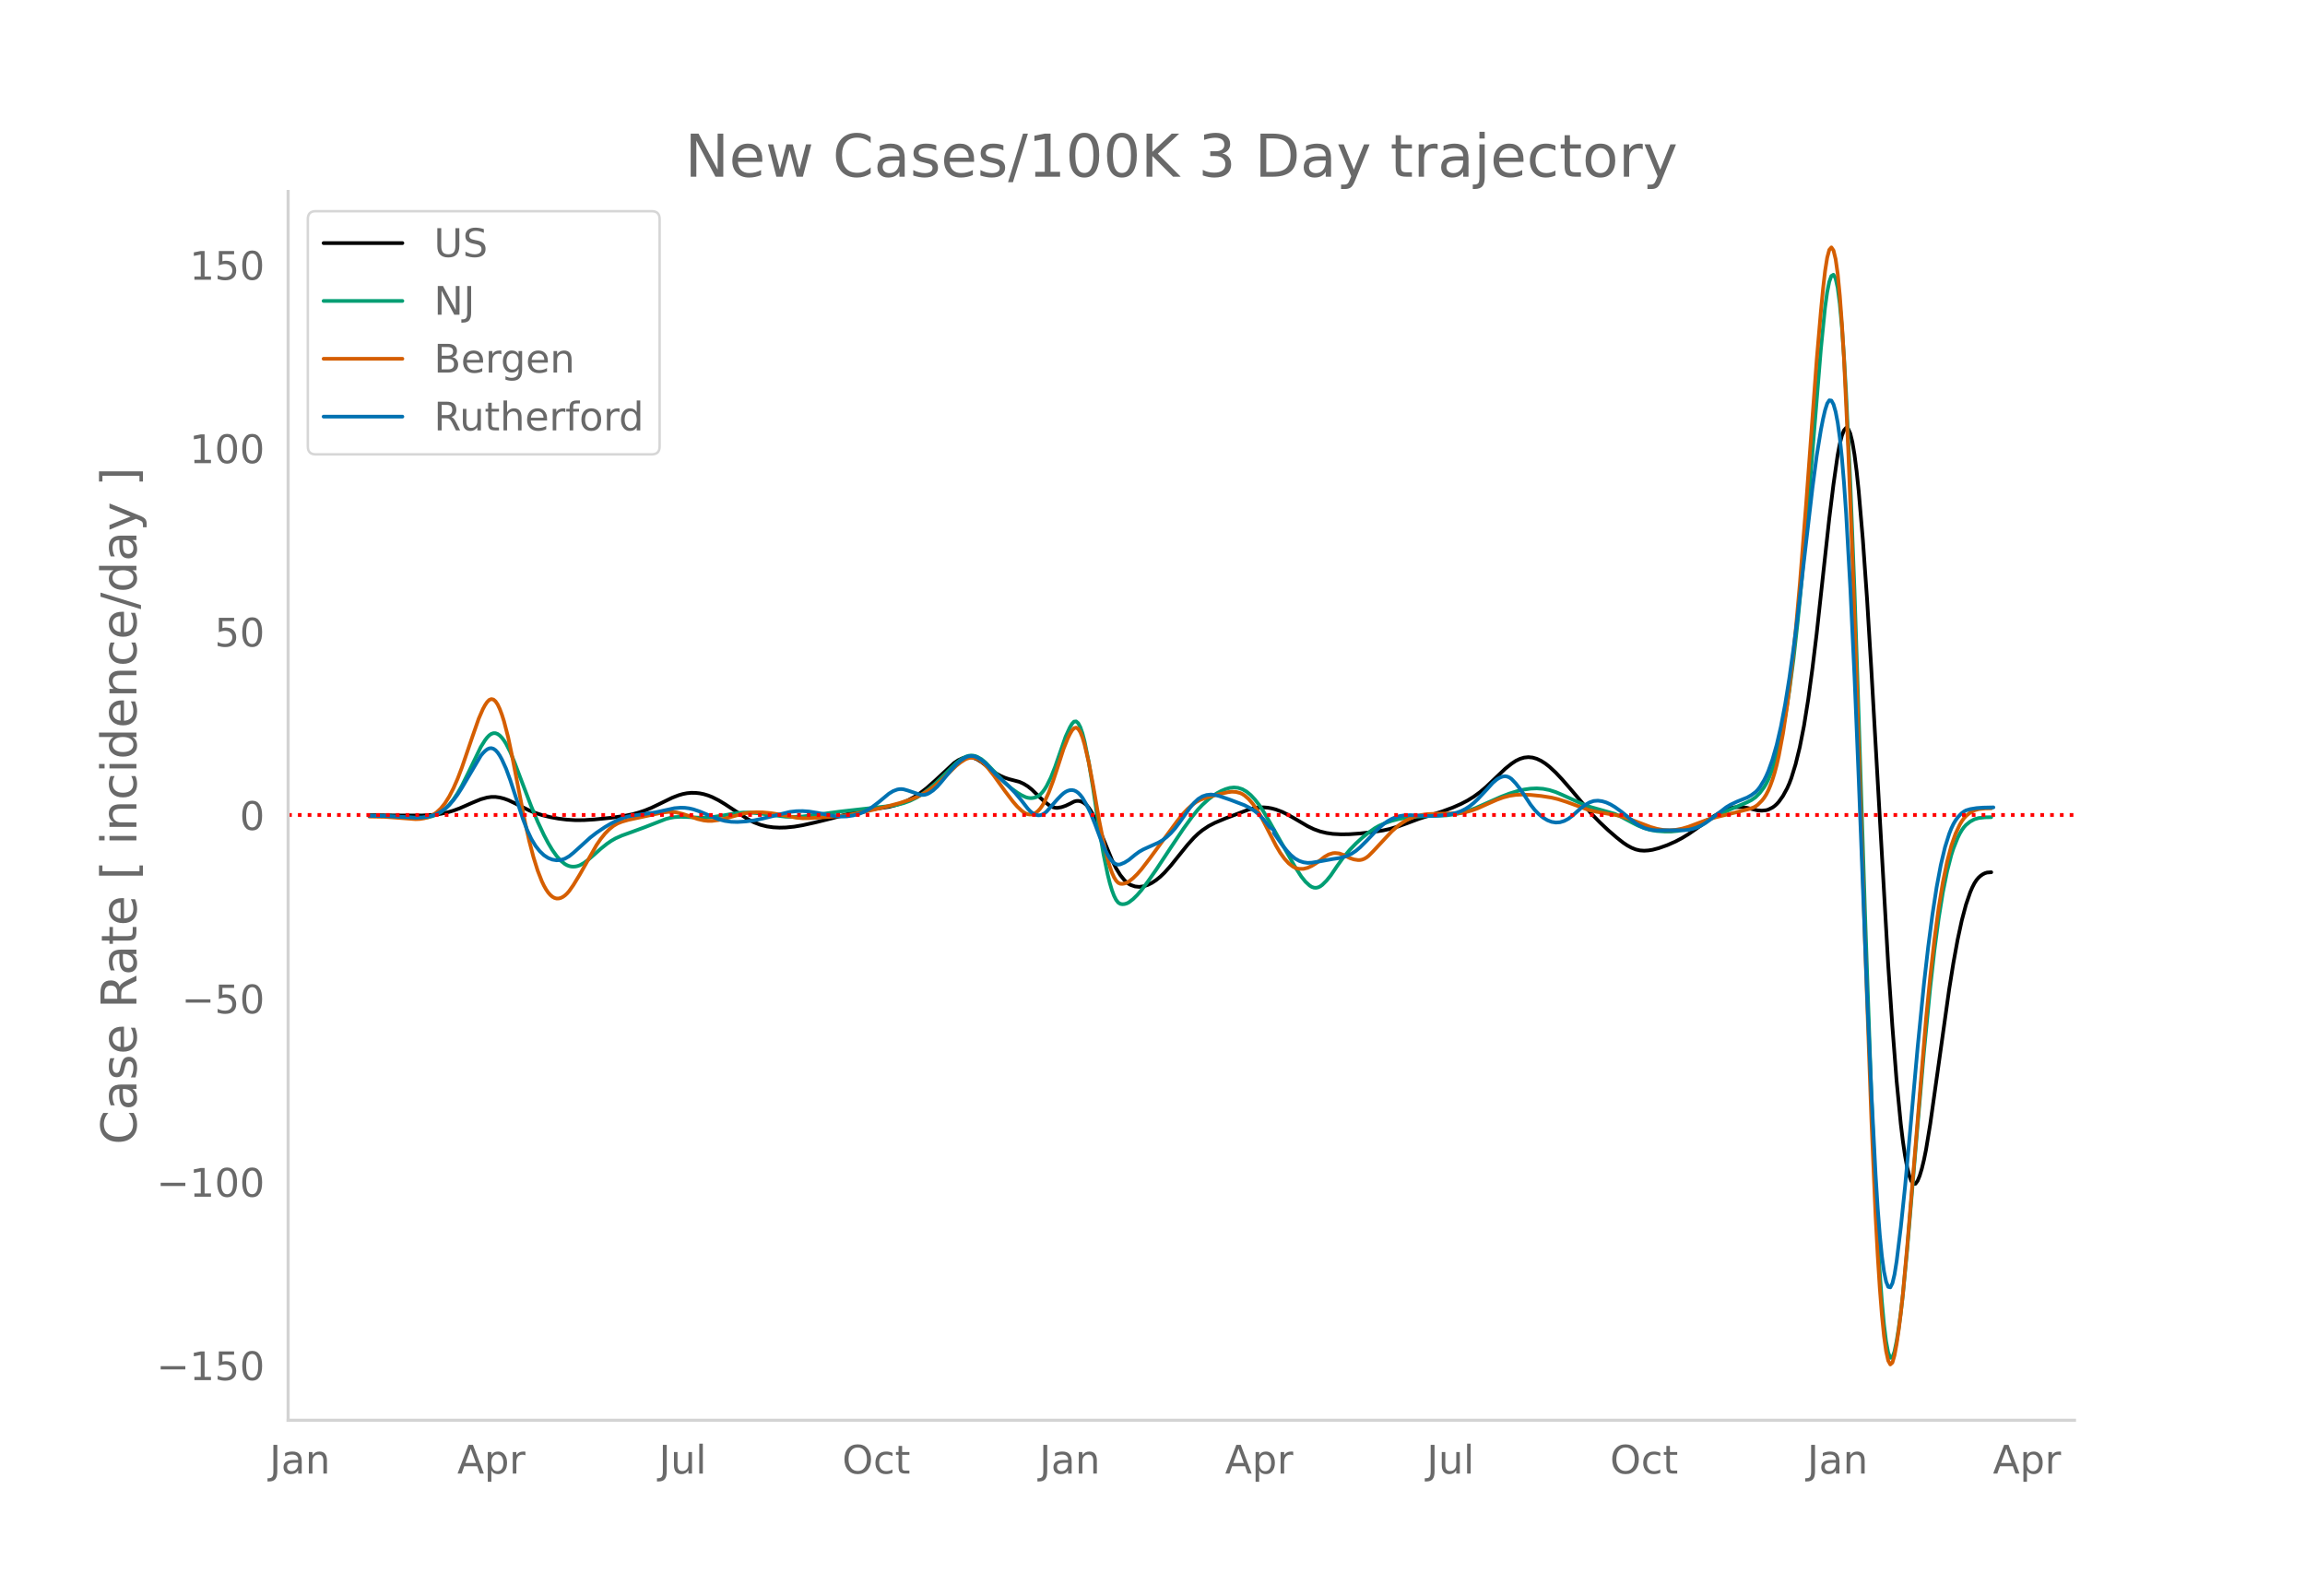 <svg height="864" viewBox="0 0 936 648" width="1248" xmlns="http://www.w3.org/2000/svg" xmlns:xlink="http://www.w3.org/1999/xlink"><defs><style>*{stroke-linecap:butt;stroke-linejoin:round}</style></defs><g id="figure_1"><path d="M0 648h936V0H0z" style="fill:#fff" id="patch_1"/><g id="axes_1"><path d="M117 576.72h725.4V77.76H117z" style="fill:none" id="patch_2"/><path clip-path="url(#p4764e5b65f)" d="m149.973 331.035 13.667.108 7.688.005 4.271-.238 3.417-.454 2.563-.544 2.562-.75 2.563-.946 5.125-2.264 3.417-1.4 2.563-.706 1.708-.237h1.709l1.708.235 1.709.44 1.708.61 2.563 1.207 5.98 2.99 2.562 1.03 2.562.84 3.417.845 3.417.619 3.417.418 3.417.202 3.417-.023 4.27-.264 6.835-.683 5.125-.721 3.417-.685 2.562-.69 2.563-.863 2.563-1.044 3.416-1.641 5.126-2.502 2.562-.99 1.709-.502 1.708-.332 1.709-.16 1.708.011 1.709.18 1.708.35 1.708.513 1.709.675 2.563 1.289 2.562 1.54 9.397 6.184 2.562 1.298 2.563.967 2.563.641 2.562.36 2.563.128 2.562-.061 3.417-.336 3.417-.581 5.125-1.143 6.834-1.692 9.397-2.522 3.416-.595 10.251-1.5 2.563-.674 2.562-.87 2.563-1.086 2.563-1.366 2.562-1.667 2.563-1.975 3.417-3.033 7.688-7.144 1.708-1.148 1.709-.802 1.708-.436.854-.051.854.066.855.184 1.708.718 1.709 1.067 1.708 1.301 2.563 2.134 1.708 1.19 1.708.963 1.709.76 1.708.573 4.271 1.12 1.709.773 1.708 1.047 1.709 1.355 2.562 2.529 2.563 2.365 1.708 1.326.855.53.854.38.854.223.854.063 1.709-.283 1.708-.582 1.709-.814 1.708-.88.854-.239.854-.047.855.142.854.333.854.529.854.757.855 1.018.854 1.284.854 1.55 1.708 3.753 3.417 8.329 2.563 6.252 1.708 3.43 1.709 2.766 1.708 2.102.854.802.855.637.854.476 1.708.582 1.709.176 1.708-.22 1.709-.559 1.708-.841 1.708-1.12 1.709-1.388 1.708-1.643 2.563-2.868 3.417-4.255 3.417-4.24 2.562-2.84 1.709-1.632 1.708-1.392 2.563-1.712 2.562-1.326 4.272-1.79 9.396-3.566 2.563-.641 1.708-.22 1.708-.046 1.709.128 1.708.298 1.709.464 2.562.97 2.563 1.279 3.417 1.973 4.27 2.513 2.564 1.241 2.562.924 2.563.616 2.563.372 3.416.178 3.417-.054 4.271-.3 5.126-.586 4.27-.664 2.563-.565 3.417-1.008 3.417-1.236 5.125-1.905 4.271-1.35 5.126-1.608 4.27-1.582 3.418-1.51 2.562-1.331 2.563-1.581 2.563-1.863 2.562-2.171 4.271-4.078 3.417-3.26 2.563-2.057 1.708-1.126 1.709-.828 1.708-.506 1.709-.174 1.708.166 1.708.506 1.709.809 1.708 1.077 1.709 1.34 2.562 2.382 2.563 2.713 3.417 3.925 8.542 10.101 3.417 3.497 3.417 3.208 3.417 2.952 2.562 2.025 1.709 1.143 1.708.936 1.709.688 1.708.401 1.708.116 1.709-.107 1.708-.263 2.563-.672 3.417-1.21 3.417-1.516 2.562-1.35 2.563-1.555 3.417-2.37 6.834-4.872 2.562-1.546 2.563-1.2 1.708-.585 1.709-.362 1.708-.13 1.709.084 1.708.272 4.271 1.02 1.709.1 1.708-.169.854-.243 1.709-.846.854-.608.854-.757.854-.931 1.709-2.398 1.708-3.126.854-1.923.855-2.257 1.708-5.56 1.708-6.966 1.709-8.67 1.708-10.673 1.709-12.571 1.708-14.011 2.563-23.444 2.562-23.376 1.709-13.891 1.708-11.964.855-4.512.854-3.35.854-2.19.854-.995.854.374.855 1.915.854 3.49.854 5.065.854 6.64.854 8.17 1.709 20.016 1.708 24.168 1.709 28.194 6.833 119.675 1.709 25.24 1.708 22.052 1.709 17.61.854 7.02.854 5.83.854 4.643.855 3.464.854 2.294.854 1.124.854-.044.855-1.173.854-2.1.854-2.83.854-3.515.854-4.203 1.709-10.417 3.417-24.23 4.27-30.475 1.71-10.662 1.708-9.398 1.708-7.915 1.708-6.424 1.709-5.006.854-1.996.854-1.66.855-1.324.854-1.003.854-.755.854-.583.854-.426.855-.267 1.708-.127h0" style="fill:none;stroke:#000;stroke-linecap:round;stroke-width:1.5" id="line2d_1"/><path clip-path="url(#p4764e5b65f)" d="m149.973 331.307 6.833.101 5.98.354 5.98.391 2.562-.028 2.563-.29 1.708-.416 1.709-.684 1.708-.958 1.708-1.301 1.709-1.713 1.708-2.131 1.709-2.572 1.708-3.017 2.563-5.16 5.125-10.57 1.709-2.727.854-1.11.854-.88.854-.588.854-.286.855.016.854.318.854.615.854.88.855 1.114.854 1.343 1.708 3.372 1.709 4.16 3.416 9.034 3.417 8.92 2.563 6.12 2.563 5.46 1.708 3.236 1.708 2.852 1.709 2.405 1.708 1.934 1.709 1.378.854.473.854.33.854.186.855.056.854-.064.854-.182.854-.3 1.709-.945 1.708-1.267 2.563-2.223 2.562-2.288 2.563-2.037 1.709-1.176 1.708-.986 2.563-1.143 4.27-1.543 5.126-1.885 8.542-3.33 1.709-.445 1.708-.287 2.563-.145 3.417.116 4.27.259 2.563-.037 2.563-.21 4.271-.652 5.98-1.016 2.562-.204 2.563.029 3.417.308 11.104 1.368 3.417.087 3.417-.181 3.417-.415 11.96-1.603 13.667-1.535 6.833-.761 2.563-.44 2.563-.669 2.562-.93 2.563-1.255 2.562-1.59 2.563-1.928 2.563-2.216 3.417-3.311 5.125-5.054 1.708-1.316 1.709-1.025.854-.369.854-.237.854-.099.855.04.854.176.854.313 1.709.977 1.708 1.403 2.563 2.668 5.125 5.377 2.563 2.26 2.562 1.86 1.709 1.03 1.708.81.854.247.854.122.855-.002.854-.127.854-.26.854-.441.855-.67.854-.907.854-1.144.854-1.382 1.709-3.454 1.708-4.295 4.271-12.296 1.709-3.696.854-1.452.854-.91.854-.103.854.754.855 1.613.854 2.47.854 3.297 1.709 8.422 1.708 10.332 2.563 17.158 1.708 9.868 1.708 8.29.855 3.45.854 2.87.854 2.278.854 1.683.855 1.089.854.529.854.143.854-.067.854-.245.855-.42 1.708-1.304 1.708-1.673 1.709-1.972 2.563-3.406 3.416-4.882 5.98-9.054 5.125-7.636 3.417-4.727 2.563-3.152 1.708-1.815 2.563-2.328 1.708-1.307 1.709-1.111 1.708-.916 1.709-.72 1.708-.5 1.708-.183 1.709.158 1.708.547 1.709.98 1.708 1.414 1.709 1.823 1.708 2.207 1.708 2.586 2.563 4.333 10.25 18.125 2.563 3.971 1.709 2.125 1.708 1.575.854.531.855.305.854.069.854-.166.854-.401.854-.625 1.709-1.694 1.708-2.1 2.563-3.78 2.563-3.556 2.562-3.028 2.563-2.658 2.563-2.33 2.562-2.082 2.563-1.795 1.708-.968 2.563-1.138 2.563-.879 2.562-.656 3.417-.63 3.417-.378 4.271-.213 8.542-.342 3.417-.44 2.563-.546 2.562-.747 3.417-1.266 5.125-2.288 5.126-2.27 3.417-1.307 3.417-1.051 2.562-.576 2.563-.357 2.562-.109 2.563.18 2.563.508 2.562.82 2.563 1.094 9.396 4.253 2.563.833 9.396 2.65 2.563 1.149 4.271 2.28 2.563 1.315 2.562 1.047 2.563.749 2.563.426 3.417.227 2.562-.016 2.563-.245 2.563-.503 2.562-.823 2.563-1.102 13.667-6.314 6.834-2.892 1.708-.87 1.709-1.18 1.708-1.718 1.709-2.276.854-1.42.854-1.683 1.709-4.197.854-2.525.854-2.88 1.708-7.03 1.709-8.76 1.708-10.597 1.709-12.876 1.708-15.262 1.709-17.585 1.708-19.64 5.98-73.282 1.708-17.039.854-6.185.854-4.294.855-2.403.854-.51.854 1.455.854 3.796.855 6.513.854 9.304.854 12.095.854 14.812 1.709 36.282 1.708 43.942 1.708 51.31 2.563 79.544 2.563 73.166 1.708 41.431.854 16.932.855 14.358.854 11.802.854 9.332.854 6.95.854 4.585.855 2.22.854-.146.854-2.4.854-4.11.855-5.27.854-6.321.854-7.374 1.708-17.824 4.272-51.012 2.562-29.608 2.563-26.233 1.708-15.192 1.709-12.89 1.708-10.583 1.709-8.504 1.708-6.654.854-2.653 1.709-4.29.854-1.734.854-1.464.854-1.194.854-.938 1.709-1.377 1.708-.929 1.709-.502 2.562-.296 2.563-.052h0" style="fill:none;stroke:#009e73;stroke-linecap:round;stroke-width:1.5" id="line2d_2"/><path clip-path="url(#p4764e5b65f)" d="m149.973 331.574 5.98.106 4.27.297 8.542.658 1.709-.072 1.708-.265 1.709-.465 1.708-.774 1.709-1.19 1.708-1.614 1.708-2.127 1.709-2.73 1.708-3.332 1.709-3.91 1.708-4.485 4.271-12.512 2.563-7.337 1.708-3.926.855-1.558.854-1.265.854-.86.854-.344.854.196.855.737.854 1.276.854 1.804.854 2.275.855 2.688 1.708 6.582 1.708 8.154 5.126 26.267 1.708 7.625 1.709 6.543 1.708 5.462 1.708 4.38.855 1.786.854 1.515.854 1.248.854.987.854.736.855.487.854.237.854-.008.854-.225.855-.419.854-.606.854-.794.854-.981 1.709-2.438 2.562-4.211 6.834-12.037 1.708-2.493 1.709-2.121 1.708-1.75 1.709-1.382 1.708-1.015 1.709-.69 2.562-.742 13.668-2.943 2.562-.305 1.709.002 1.708.2 2.563.618 2.563.844 3.416 1.202 2.563.599 1.708.182 1.709-.014 2.563-.339 2.562-.586 7.688-2.09 2.563-.35 2.562-.132 2.563.051 3.417.314 3.417.545 6.834 1.3 2.562.213 2.563-.018 9.396-.602 4.271-.394 4.271-.676 5.126-1.033 6.833-1.603 6.834-1.812 4.271-1.367 2.563-1.034 2.562-1.279 2.563-1.583 2.563-1.899 2.562-2.224 3.417-3.31 2.563-2.472 1.708-1.362 1.709-1.1.854-.409.854-.27.854-.123.855.023.854.168.854.314.854.453 1.709 1.307 1.708 1.83 2.563 3.286 4.27 5.98 3.418 4.506 1.708 1.963 1.709 1.614.854.664.854.518.854.326.854.124.855-.078.854-.28.854-.487.854-.718.855-.972.854-1.232.854-1.49 1.708-3.75 1.709-4.558 1.708-5.145 2.563-7.954 1.708-4.246.855-1.754.854-1.463.854-.952.854-.218.854.56.855 1.34.854 2.117.854 2.863 1.709 7.335 1.708 8.962 2.563 14.82 1.708 8.475 1.708 7.07.855 2.923.854 2.417.854 1.9.854 1.38.855.862.854.374.854.036.854-.151.854-.309.855-.465 1.708-1.344 1.708-1.674 1.709-1.947 3.417-4.44 5.98-8.18 5.125-6.95 2.562-3.162 1.709-1.802 1.708-1.539 1.709-1.245 1.708-.922 2.563-.92 3.416-.963 5.126-1.195 1.708-.212 1.709.1 1.708.455.854.408.854.539 1.709 1.473 1.708 1.986 1.709 2.452 1.708 2.906 3.417 6.647 2.563 4.97 1.708 2.877 1.709 2.384 1.708 1.878 1.708 1.326.855.45.854.309.854.17 1.709-.007 1.708-.417 1.708-.791 1.709-1.037 1.708-1.25 1.709-1.349 1.708-.99 1.709-.516.854-.082 1.708.166 1.709.588 2.562 1.284 1.709.566 1.708.263.854-.027.855-.18.854-.342.854-.502.854-.664 1.709-1.712 7.688-8.235 2.562-2.24 1.709-1.242 1.708-1.034 1.709-.835 1.708-.644 2.563-.645 2.562-.356 3.417-.145 9.396-.209 2.563-.424 2.563-.68 2.562-.948 4.271-1.927 3.417-1.504 2.563-.936 2.563-.672 2.562-.379 2.563-.12 3.417.146 4.27.43 4.272.673 2.563.61 3.416 1.097 9.397 3.417 2.562.559 9.397 1.63 3.417 1.032 4.27 1.625 5.126 1.948 2.563.736 2.562.472 2.563.14 2.563-.182 2.562-.491 2.563-.745 3.417-1.29 4.27-1.577 3.418-1.009 7.688-1.863 5.98-1.53 1.708-.598.854-.476.854-.625 1.709-1.7.854-1.091.854-1.341.854-1.675.854-2.026.855-2.375.854-2.744.854-3.195.854-3.731 1.709-9.124 1.708-11.346 1.709-13.786 1.708-16.442 1.708-19.087 2.563-32.613 4.271-58.233 1.709-19.895.854-8.89.854-7.476.854-5.396.854-3.184.855-.971.854 1.242.854 3.504.854 6.022.855 8.792.854 11.613.854 14.434 1.708 36.51 1.709 43.692 1.708 50.052 3.417 107.128 2.563 71.08 1.708 39.306.854 15.925.855 13.397.854 10.887.854 8.472.854 6.15.854 3.848.855 1.546.854-.757.854-2.954.854-4.626.855-5.775.854-6.819.854-7.861 1.708-18.773 7.688-92.922 1.709-17.189 1.708-15.1 1.709-12.737 1.708-10.372 1.709-8.292 1.708-6.495 1.708-4.835 1.709-3.667.854-1.442.854-1.181.854-.933 1.709-1.371 1.708-.919 1.709-.484 2.562-.275 2.563-.047h0" style="fill:none;stroke:#d55e00;stroke-linecap:round;stroke-width:1.5" id="line2d_3"/><path clip-path="url(#p4764e5b65f)" d="m149.973 331.293 6.833.09 6.834.362 5.125.25 2.563-.062 2.563-.312 1.708-.414 1.709-.658 1.708-.908 1.708-1.214 1.709-1.578 1.708-1.944 1.709-2.311 1.708-2.679 7.688-13.049.854-1.037.855-.861.854-.671.854-.413.854-.087.854.25.855.59.854.928.854 1.257.854 1.54 1.709 3.772 1.708 4.672 5.125 15.703 1.709 4.474 1.708 3.657 1.709 2.835 1.708 2.16 1.709 1.635 1.708 1.118 1.708.666 1.709.279 1.708-.114 1.709-.548 1.708-.992 1.709-1.373 3.417-3.08 3.416-3.105 2.563-1.98 3.417-2.299 2.563-1.498 2.562-1.294 2.563-1.04 1.708-.474 2.563-.442 8.542-1.218 7.688-1.688 2.563-.211 1.708.05 1.709.223 1.708.392 2.563.869 7.688 3.162 2.562.671 2.563.36 2.562.074 3.417-.213 3.417-.46 3.417-.726 11.105-2.708 2.563-.273 2.562-.047 2.563.18 3.417.544 6.833 1.301 2.563.208 2.563-.084 2.562-.382 2.563-.695 1.708-.69 1.709-.892 1.708-1.085 2.563-1.94 4.271-3.541 1.708-1.034 1.709-.653.854-.146.854-.024.855.1 1.708.487 5.125 1.728.854.08.855-.077.854-.236.854-.39 1.709-1.148 1.708-1.562 1.708-1.963 4.271-5.184 1.709-1.884 1.708-1.537 1.709-1.134.854-.391.854-.247.854-.097.855.05.854.2.854.343 1.709 1.04 1.708 1.441 1.708 1.827 2.563 2.768 2.563 2.29 2.562 2.372 2.563 2.664 2.563 3.06 2.562 3.34.854.913.855.731.854.548.854.36.854.16.855-.06.854-.283.854-.504.854-.727 1.709-1.948 2.562-2.917 1.709-1.76.854-.751.854-.59.854-.414.855-.24.854-.06.854.147.854.384.854.627.855.868.854 1.11 1.708 2.894 1.709 3.603 1.708 4.258 2.563 6.881 1.708 3.86.854 1.654.855 1.411.854 1.112.854.8.854.49.855.178.854-.114 1.708-.72 1.709-1.064 2.562-2.1 1.709-1.254 1.708-.962 4.271-1.918 1.709-.76 1.708-.998 1.708-1.292 1.709-1.594 1.708-1.921 1.709-2.255 4.27-6.039 1.71-2.067 1.708-1.593 1.708-1.061 1.709-.561 1.708-.187 1.708.155 1.709.448 4.271 1.448 5.98 2.277 2.562 1.336 1.709 1.111 1.708 1.443 1.708 1.806 2.563 3.218 1.708 1.176v1.227l3.417 4.904 1.709 2.13 1.708 1.855 1.709 1.428 1.708.967 1.709.572 1.708.244 1.708-.074 3.417-.562 5.126-.932 2.562-.378 1.709-.42 1.708-.58 1.708-.817 1.709-1.134 1.708-1.45 2.563-2.552 4.271-4.504 2.563-2.26 1.708-1.236 1.709-.97 1.708-.703 1.708-.464 1.709-.258 2.563-.077 3.416.151 3.417.161 3.417-.067 3.417-.28 2.563-.393 2.562-.596 1.709-.631 1.708-.861 1.709-1.098 1.708-1.357 1.708-1.617 3.417-3.657 2.563-2.846 1.708-1.455.855-.528.854-.396.854-.255.854-.074.854.149.855.38.854.61 1.708 1.81 1.709 2.203 1.708 2.491 2.563 3.9 1.708 2.163 1.709 1.753 1.708 1.372 1.709 1.021 1.708.665 1.708.277 1.709-.12 1.708-.515 1.709-.907 1.708-1.3 3.417-3.064 1.708-1.258 1.709-1.002 1.708-.587 1.709-.138 1.708.23 1.709.513 1.708.79 1.708 1.014 2.563 1.835 5.98 4.809 1.708 1.078 1.708.798 1.709.532 1.708.327 1.709.136 11.105-.056 1.708-.18 1.708-.352 1.709-.54 1.708-.769 1.709-1.01 2.562-1.825 5.98-4.656 1.708-1.017 2.563-1.223 4.271-1.721 1.708-.973 1.709-1.278.854-.89.854-1.092 1.709-2.785.854-1.702.854-1.951 1.709-4.778 1.708-5.976 1.708-7.385 1.709-9.004 1.708-10.627 1.709-12.11 1.708-13.455 2.563-22.384 3.417-29.39 1.708-12.955 1.709-10.552.854-4.36.854-3.68.854-2.66.854-1.303.855.126.854 1.553.854 2.981.854 4.461.855 6.203.854 8.206.854 10.264.854 12.32 1.709 30.342 1.708 36.24 1.708 41.671 3.417 88.302 1.709 38.535 1.708 33.34.854 13.471.855 11.035.854 8.598.854 6.207.854 4.043.854 2.105.855.213.854-1.68.854-3.572.854-5.357 1.709-13.9 1.708-16.384 1.709-18.69 3.417-38.06 2.562-25.738 1.709-14.92 1.708-13.036 1.708-11.11 1.709-9.137 1.708-7.174 1.709-5.45.854-2.165.854-1.797.854-1.444.855-1.173.854-.984.854-.811.854-.638.854-.465 1.709-.51 2.563-.419 2.562-.193 4.271-.097h0" style="fill:none;stroke:#0072b2;stroke-linecap:round;stroke-width:1.5" id="line2d_4"/><path clip-path="url(#p4764e5b65f)" d="M117 330.932h725.4" style="fill:none;stroke:red;stroke-dasharray:1.5,2.475;stroke-dashoffset:0;stroke-width:1.5" id="line2d_5"/><path d="M117 576.72V77.76" style="fill:none;stroke:#d3d3d3;stroke-linecap:square;stroke-linejoin:miter;stroke-width:1.25" id="patch_3"/><path d="M117 576.72h725.4" style="fill:none;stroke:#d3d3d3;stroke-linecap:square;stroke-linejoin:miter;stroke-width:1.25" id="patch_4"/><g id="matplotlib.axis_1"><g id="xtick_1"><g style="fill:#696969" transform="matrix(.16 0 0 -.16 109.451 598.378)" id="text_1"><defs><path d="M9.813 72.906h9.859V5.078q0-13.187-5-19.14-5-5.954-16.094-5.954h-3.75v8.297h3.078q6.531 0 9.219 3.672Q9.813-4.39 9.813 5.078z" id="DejaVuSans-74"/><path d="M34.281 27.484q-10.89 0-15.093-2.484-4.204-2.484-4.204-8.5 0-4.781 3.157-7.594 3.156-2.797 8.562-2.797 7.485 0 12 5.297 4.516 5.297 4.516 14.078v2zm17.922 3.72V0H43.22v8.297Q40.14 3.328 35.547.953q-4.594-2.375-11.234-2.375-8.391 0-13.36 4.719Q6 8.016 6 15.922q0 9.219 6.172 13.906 6.187 4.688 18.437 4.688h12.61v.89q0 6.203-4.078 9.594-4.078 3.39-11.453 3.39-4.688 0-9.141-1.124-4.438-1.125-8.531-3.375v8.312q4.921 1.906 9.562 2.844 4.64.953 9.031.953 11.875 0 17.735-6.156 5.86-6.14 5.86-18.64z" id="DejaVuSans-97"/><path d="M54.89 33.016V0h-8.984v32.719q0 7.765-3.031 11.61-3.031 3.858-9.078 3.858-7.281 0-11.484-4.64-4.204-4.625-4.204-12.64V0H9.08v54.688h9.03v-8.5q3.235 4.937 7.594 7.374Q30.078 56 35.797 56q9.422 0 14.25-5.828 4.844-5.828 4.844-17.156z" id="DejaVuSans-110"/></defs><use xlink:href="#DejaVuSans-74"/><use x="29.492" xlink:href="#DejaVuSans-97"/><use x="90.771" xlink:href="#DejaVuSans-110"/></g></g><g id="xtick_2"><g style="fill:#696969" transform="matrix(.16 0 0 -.16 185.677 598.378)" id="text_2"><defs><path d="M34.188 63.188 20.797 26.906h26.812zm-5.579 9.718h11.188L67.578 0h-10.25l-6.64 18.703h-32.86L11.188 0H.78z" id="DejaVuSans-65"/><path d="M18.11 8.203v-29H9.077v75.484h9.031v-8.296q2.844 4.875 7.157 7.234Q29.594 56 35.594 56q9.968 0 16.187-7.906 6.235-7.907 6.235-20.797T51.78 6.484q-6.218-7.906-16.187-7.906-6 0-10.328 2.375-4.313 2.375-7.157 7.25zm30.578 19.094q0 9.906-4.079 15.547-4.078 5.64-11.203 5.64-7.14 0-11.218-5.64-4.079-5.64-4.079-15.547 0-9.906 4.078-15.547 4.079-5.64 11.22-5.64 7.124 0 11.202 5.64t4.078 15.547z" id="DejaVuSans-112"/><path d="M41.11 46.297q-1.516.875-3.297 1.281Q36.03 48 33.89 48q-7.625 0-11.703-4.953-4.079-4.953-4.079-14.234V0H9.08v54.688h9.03v-8.5q2.844 4.984 7.375 7.39Q30.031 56 36.531 56q.922 0 2.047-.125 1.125-.11 2.484-.36z" id="DejaVuSans-114"/></defs><use xlink:href="#DejaVuSans-65"/><use x="68.408" xlink:href="#DejaVuSans-112"/><use x="131.885" xlink:href="#DejaVuSans-114"/></g></g><g id="xtick_3"><g style="fill:#696969" transform="matrix(.16 0 0 -.16 267.598 598.378)" id="text_3"><defs><path d="M8.5 21.578v33.11h8.984V21.922q0-7.766 3.016-11.656 3.031-3.875 9.094-3.875 7.265 0 11.484 4.64 4.234 4.64 4.234 12.656v31h8.985V0h-8.984v8.406Q42.047 3.422 37.718 1q-4.313-2.422-10.032-2.422-9.421 0-14.312 5.86Q8.5 10.296 8.5 21.578zM31.11 56z" id="DejaVuSans-117"/><path d="M9.422 75.984h8.984V0H9.422z" id="DejaVuSans-108"/></defs><use xlink:href="#DejaVuSans-74"/><use x="29.492" xlink:href="#DejaVuSans-117"/><use x="92.871" xlink:href="#DejaVuSans-108"/></g></g><g id="xtick_4"><g style="fill:#696969" transform="matrix(.16 0 0 -.16 342.006 598.378)" id="text_4"><defs><path d="M39.406 66.219q-10.75 0-17.078-8.016-6.312-8-6.312-21.828 0-13.766 6.312-21.781 6.328-8 17.078-8 10.735 0 17.016 8 6.281 8.015 6.281 21.781 0 13.828-6.281 21.828-6.281 8.016-17.016 8.016zm0 8q15.328 0 24.5-10.281 9.188-10.282 9.188-27.563 0-17.234-9.188-27.516-9.172-10.28-24.5-10.28-15.375 0-24.593 10.25-9.204 10.265-9.204 27.546t9.204 27.563q9.218 10.28 24.593 10.28z" id="DejaVuSans-79"/><path d="M48.781 52.594v-8.407q-3.812 2.11-7.64 3.157-3.828 1.047-7.735 1.047-8.75 0-13.593-5.547-4.829-5.532-4.829-15.547 0-10.016 4.829-15.563 4.843-5.53 13.593-5.53 3.907 0 7.735 1.046 3.828 1.047 7.64 3.156V2.094Q45.016.344 40.984-.531q-4.015-.89-8.562-.89-12.36 0-19.64 7.765-7.266 7.765-7.266 20.953 0 13.375 7.343 21.031Q20.22 56 33.016 56q4.14 0 8.093-.86 3.953-.843 7.672-2.546z" id="DejaVuSans-99"/><path d="M18.313 70.219V54.688h18.5v-6.985h-18.5V18.016q0-6.688 1.828-8.594 1.828-1.906 7.453-1.906h9.218V0h-9.218q-10.407 0-14.36 3.875-3.953 3.89-3.953 14.14v29.688H2.687v6.984h6.594V70.22z" id="DejaVuSans-116"/></defs><use xlink:href="#DejaVuSans-79"/><use x="78.711" xlink:href="#DejaVuSans-99"/><use x="133.691" xlink:href="#DejaVuSans-116"/></g></g><g id="xtick_5"><g style="fill:#696969" transform="matrix(.16 0 0 -.16 422.094 598.378)" id="text_5"><use xlink:href="#DejaVuSans-74"/><use x="29.492" xlink:href="#DejaVuSans-97"/><use x="90.771" xlink:href="#DejaVuSans-110"/></g></g><g id="xtick_6"><g style="fill:#696969" transform="matrix(.16 0 0 -.16 497.466 598.378)" id="text_6"><use xlink:href="#DejaVuSans-65"/><use x="68.408" xlink:href="#DejaVuSans-112"/><use x="131.885" xlink:href="#DejaVuSans-114"/></g></g><g id="xtick_7"><g style="fill:#696969" transform="matrix(.16 0 0 -.16 579.387 598.378)" id="text_7"><use xlink:href="#DejaVuSans-74"/><use x="29.492" xlink:href="#DejaVuSans-117"/><use x="92.871" xlink:href="#DejaVuSans-108"/></g></g><g id="xtick_8"><g style="fill:#696969" transform="matrix(.16 0 0 -.16 653.795 598.378)" id="text_8"><use xlink:href="#DejaVuSans-79"/><use x="78.711" xlink:href="#DejaVuSans-99"/><use x="133.691" xlink:href="#DejaVuSans-116"/></g></g><g id="xtick_9"><g style="fill:#696969" transform="matrix(.16 0 0 -.16 733.883 598.378)" id="text_9"><use xlink:href="#DejaVuSans-74"/><use x="29.492" xlink:href="#DejaVuSans-97"/><use x="90.771" xlink:href="#DejaVuSans-110"/></g></g><g id="xtick_10"><g style="fill:#696969" transform="matrix(.16 0 0 -.16 809.255 598.378)" id="text_10"><use xlink:href="#DejaVuSans-65"/><use x="68.408" xlink:href="#DejaVuSans-112"/><use x="131.885" xlink:href="#DejaVuSans-114"/></g></g></g><g id="matplotlib.axis_2"><g id="ytick_1"><g style="fill:#696969" transform="matrix(.16 0 0 -.16 63.553 560.43)" id="text_11"><defs><path d="M10.594 35.5h62.593v-8.297H10.594z" id="DejaVuSans-8722"/><path d="M12.406 8.297h16.11v55.625l-17.532-3.516v8.985l17.438 3.515h9.86V8.296H54.39V0H12.406z" id="DejaVuSans-49"/><path d="M10.797 72.906h38.719v-8.312H19.828v-17.86q2.14.735 4.281 1.094 2.157.36 4.313.36 12.203 0 19.328-6.688 7.14-6.688 7.14-18.11 0-11.765-7.328-18.296-7.328-6.516-20.656-6.516-4.593 0-9.36.781-4.75.782-9.827 2.344v9.922q4.39-2.39 9.078-3.563 4.687-1.171 9.906-1.171 8.453 0 13.375 4.437 4.938 4.438 4.938 12.063 0 7.609-4.938 12.047-4.922 4.453-13.375 4.453-3.953 0-7.89-.875-3.922-.875-8.016-2.735z" id="DejaVuSans-53"/><path d="M31.781 66.406q-7.61 0-11.453-7.5Q16.5 51.422 16.5 36.375q0-14.984 3.828-22.484 3.844-7.5 11.453-7.5 7.672 0 11.5 7.5 3.844 7.5 3.844 22.484 0 15.047-3.844 22.531-3.828 7.5-11.5 7.5zm0 7.813q12.266 0 18.735-9.703 6.468-9.688 6.468-28.141 0-18.406-6.468-28.11-6.47-9.687-18.735-9.687-12.25 0-18.718 9.688-6.47 9.703-6.47 28.109 0 18.453 6.47 28.14Q19.53 74.22 31.78 74.22z" id="DejaVuSans-48"/></defs><use xlink:href="#DejaVuSans-8722"/><use x="83.789" xlink:href="#DejaVuSans-49"/><use x="147.412" xlink:href="#DejaVuSans-53"/><use x="211.035" xlink:href="#DejaVuSans-48"/></g></g><g id="ytick_2"><g style="fill:#696969" transform="matrix(.16 0 0 -.16 63.553 485.957)" id="text_12"><use xlink:href="#DejaVuSans-8722"/><use x="83.789" xlink:href="#DejaVuSans-49"/><use x="147.412" xlink:href="#DejaVuSans-48"/><use x="211.035" xlink:href="#DejaVuSans-48"/></g></g><g id="ytick_3"><g style="fill:#696969" transform="matrix(.16 0 0 -.16 73.733 411.484)" id="text_13"><use xlink:href="#DejaVuSans-8722"/><use x="83.789" xlink:href="#DejaVuSans-53"/><use x="147.412" xlink:href="#DejaVuSans-48"/></g></g><g id="ytick_4"><use xlink:href="#DejaVuSans-48" style="fill:#696969" transform="matrix(.16 0 0 -.16 97.32 337.01)" id="text_14"/></g><g id="ytick_5"><g style="fill:#696969" transform="matrix(.16 0 0 -.16 87.14 262.537)" id="text_15"><use xlink:href="#DejaVuSans-53"/><use x="63.623" xlink:href="#DejaVuSans-48"/></g></g><g id="ytick_6"><g style="fill:#696969" transform="matrix(.16 0 0 -.16 76.96 188.063)" id="text_16"><use xlink:href="#DejaVuSans-49"/><use x="63.623" xlink:href="#DejaVuSans-48"/><use x="127.246" xlink:href="#DejaVuSans-48"/></g></g><g id="ytick_7"><g style="fill:#696969" transform="matrix(.16 0 0 -.16 76.96 113.59)" id="text_17"><use xlink:href="#DejaVuSans-49"/><use x="63.623" xlink:href="#DejaVuSans-53"/><use x="127.246" xlink:href="#DejaVuSans-48"/></g></g><g style="fill:#696969" transform="matrix(0 -.2 -.2 0 55.393 464.8)" id="text_18"><defs><path d="M64.406 67.281v-10.39q-4.984 4.64-10.625 6.922-5.64 2.296-11.984 2.296-12.5 0-19.14-7.64-6.641-7.64-6.641-22.094 0-14.406 6.64-22.047 6.64-7.64 19.14-7.64 6.345 0 11.985 2.296 5.64 2.297 10.625 6.938V5.609Q59.234 2.094 53.437.33q-5.78-1.75-12.218-1.75-16.563 0-26.094 10.124-9.516 10.14-9.516 27.672 0 17.578 9.516 27.703 9.531 10.14 26.094 10.14 6.531 0 12.312-1.734 5.797-1.734 10.875-5.203z" id="DejaVuSans-67"/><path d="M44.281 53.078v-8.5q-3.797 1.953-7.906 2.922-4.094.984-8.5.984-6.688 0-10.031-2.047-3.344-2.046-3.344-6.156 0-3.125 2.39-4.906 2.391-1.781 9.626-3.39l3.078-.688q9.562-2.047 13.593-5.781 4.032-3.735 4.032-10.422 0-7.625-6.032-12.078-6.03-4.438-16.578-4.438-4.39 0-9.156.86Q10.688.296 5.422 2v9.281q4.984-2.594 9.812-3.89 4.829-1.282 9.579-1.282 6.343 0 9.75 2.172 3.421 2.172 3.421 6.125 0 3.656-2.468 5.61-2.453 1.953-10.813 3.765l-3.125.735q-8.344 1.75-12.062 5.39-3.704 3.64-3.704 9.985 0 7.718 5.47 11.906Q16.75 56 26.811 56q4.97 0 9.36-.734 4.406-.72 8.11-2.188z" id="DejaVuSans-115"/><path d="M56.203 29.594v-4.39H14.891q.593-9.282 5.593-14.142 5-4.859 13.938-4.859 5.172 0 10.031 1.266 4.86 1.265 9.656 3.812v-8.5Q49.266.734 44.187-.344 39.11-1.422 33.892-1.422q-13.094 0-20.735 7.61-7.64 7.625-7.64 20.625 0 13.421 7.25 21.296Q20.016 56 32.328 56q11.031 0 17.453-7.11 6.422-7.093 6.422-19.296zm-8.984 2.64q-.094 7.36-4.125 11.75-4.032 4.407-10.672 4.407-7.516 0-12.031-4.25-4.516-4.25-5.203-11.97z" id="DejaVuSans-101"/><path d="M44.39 34.188q3.172-1.079 6.172-4.594 3-3.516 6.032-9.672L66.609 0H56l-9.313 18.703q-3.624 7.328-7.015 9.719-3.39 2.39-9.25 2.39h-10.75V0h-9.86v72.906h22.266q12.5 0 18.656-5.234 6.157-5.219 6.157-15.766 0-6.89-3.203-11.437-3.204-4.532-9.297-6.282zM19.673 64.797V38.922h12.406q7.125 0 10.766 3.297 3.64 3.297 3.64 9.687 0 6.39-3.64 9.64-3.64 3.25-10.766 3.25z" id="DejaVuSans-82"/><path d="M8.594 75.984h20.703V69H17.578V-6.203h11.719v-6.984H8.594z" id="DejaVuSans-91"/><path d="M9.422 54.688h8.984V0H9.422zm0 21.296h8.984v-11.39H9.422z" id="DejaVuSans-105"/><path d="M45.406 46.39v29.594h8.985V0h-8.985v8.203Q42.578 3.328 38.25.953q-4.313-2.375-10.375-2.375-9.906 0-16.14 7.906-6.22 7.922-6.22 20.813 0 12.89 6.22 20.797Q17.968 56 27.874 56q6.063 0 10.375-2.375 4.328-2.36 7.156-7.234zm-30.61-19.093q0-9.906 4.079-15.547 4.078-5.64 11.203-5.64 7.125 0 11.219 5.64 4.11 5.64 4.11 15.547 0 9.906-4.11 15.547-4.094 5.64-11.219 5.64-7.125 0-11.203-5.64-4.078-5.64-4.078-15.547z" id="DejaVuSans-100"/><path d="M25.39 72.906h8.297L8.297-9.28H0z" id="DejaVuSans-47"/><path d="M32.172-5.078q-3.797-9.766-7.422-12.735-3.61-2.984-9.656-2.984H7.906v7.516h5.282q3.703 0 5.75 1.765Q21-9.766 23.483-3.219l1.61 4.094-22.11 53.813H12.5l17.094-42.766 17.093 42.766h9.516z" id="DejaVuSans-121"/><path d="M30.422 75.984v-89.171H9.719v6.984H21.39V69H9.719v6.984z" id="DejaVuSans-93"/></defs><use xlink:href="#DejaVuSans-67"/><use x="69.824" xlink:href="#DejaVuSans-97"/><use x="131.104" xlink:href="#DejaVuSans-115"/><use x="183.203" xlink:href="#DejaVuSans-101"/><use x="244.727" xlink:href="#DejaVuSans-32"/><use x="276.514" xlink:href="#DejaVuSans-82"/><use x="343.746" xlink:href="#DejaVuSans-97"/><use x="405.025" xlink:href="#DejaVuSans-116"/><use x="444.234" xlink:href="#DejaVuSans-101"/><use x="505.758" xlink:href="#DejaVuSans-32"/><use x="537.545" xlink:href="#DejaVuSans-91"/><use x="576.559" xlink:href="#DejaVuSans-32"/><use x="608.346" xlink:href="#DejaVuSans-105"/><use x="636.129" xlink:href="#DejaVuSans-110"/><use x="699.508" xlink:href="#DejaVuSans-99"/><use x="754.488" xlink:href="#DejaVuSans-105"/><use x="782.271" xlink:href="#DejaVuSans-100"/><use x="845.748" xlink:href="#DejaVuSans-101"/><use x="907.271" xlink:href="#DejaVuSans-110"/><use x="970.65" xlink:href="#DejaVuSans-99"/><use x="1025.631" xlink:href="#DejaVuSans-101"/><use x="1087.154" xlink:href="#DejaVuSans-47"/><use x="1120.846" xlink:href="#DejaVuSans-100"/><use x="1184.322" xlink:href="#DejaVuSans-97"/><use x="1245.602" xlink:href="#DejaVuSans-121"/><use x="1304.781" xlink:href="#DejaVuSans-32"/><use x="1336.568" xlink:href="#DejaVuSans-93"/></g></g><g style="fill:#696969" transform="matrix(.24 0 0 -.24 278.113 71.76)" id="text_19"><defs><path d="M9.813 72.906h13.28l32.329-60.984v60.984h9.562V0h-13.28L19.39 60.984V0H9.813z" id="DejaVuSans-78"/><path d="M4.203 54.688h8.985l11.234-42.672 11.172 42.672h10.593l11.235-42.672 11.187 42.672h8.985L63.28 0H52.688L40.922 44.828 29.109 0H18.5z" id="DejaVuSans-119"/><path d="M9.813 72.906h9.859V42.094L52.39 72.906h12.703L28.906 38.922 67.672 0H54.688L19.672 35.11V0h-9.86z" id="DejaVuSans-75"/><path d="M40.578 39.313Q47.656 37.797 51.625 33q3.984-4.781 3.984-11.813 0-10.78-7.422-16.703-7.421-5.906-21.093-5.906-4.578 0-9.438.906-4.86.907-10.031 2.72v9.515q4.094-2.39 8.969-3.61 4.89-1.218 10.218-1.218 9.266 0 14.125 3.656 4.86 3.656 4.86 10.64 0 6.454-4.516 10.079-4.515 3.64-12.562 3.64h-8.5v8.11h8.89q7.266 0 11.125 2.906 3.86 2.906 3.86 8.375 0 5.61-3.985 8.61-3.968 3.015-11.39 3.015-4.063 0-8.703-.89-4.641-.876-10.203-2.72v8.782q5.624 1.562 10.53 2.344 4.907.78 9.25.78 11.235 0 17.766-5.109 6.547-5.093 6.547-13.78 0-6.063-3.468-10.235-3.47-4.172-9.86-5.782z" id="DejaVuSans-51"/><path d="M19.672 64.797V8.109h11.922q15.093 0 22.093 6.829 7 6.843 7 21.593 0 14.64-7 21.453-7 6.813-22.093 6.813zm-9.86 8.11h20.266q21.188 0 31.094-8.813 9.922-8.813 9.922-27.563 0-18.86-9.969-27.703Q51.172 0 30.078 0H9.813z" id="DejaVuSans-68"/><path d="M9.422 54.688h8.984V-.984q0-10.438-3.984-15.125-3.969-4.688-12.813-4.688h-3.421v7.61H.594q5.125 0 6.968 2.374 1.86 2.36 1.86 9.829zm0 21.296h8.984v-11.39H9.422z" id="DejaVuSans-106"/><path d="M30.61 48.39q-7.22 0-11.422-5.64-4.204-5.64-4.204-15.453 0-9.813 4.172-15.453 4.188-5.64 11.453-5.64 7.188 0 11.375 5.655 4.203 5.672 4.203 15.438 0 9.719-4.203 15.406-4.187 5.688-11.375 5.688zm0 7.61q11.718 0 18.406-7.625 6.703-7.61 6.703-21.078 0-13.422-6.703-21.078-6.688-7.64-18.407-7.64-11.765 0-18.437 7.64-6.656 7.656-6.656 21.078 0 13.469 6.656 21.078Q18.844 56 30.609 56z" id="DejaVuSans-111"/></defs><use xlink:href="#DejaVuSans-78"/><use x="74.805" xlink:href="#DejaVuSans-101"/><use x="136.328" xlink:href="#DejaVuSans-119"/><use x="218.115" xlink:href="#DejaVuSans-32"/><use x="249.902" xlink:href="#DejaVuSans-67"/><use x="319.727" xlink:href="#DejaVuSans-97"/><use x="381.006" xlink:href="#DejaVuSans-115"/><use x="433.105" xlink:href="#DejaVuSans-101"/><use x="494.629" xlink:href="#DejaVuSans-115"/><use x="546.729" xlink:href="#DejaVuSans-47"/><use x="580.42" xlink:href="#DejaVuSans-49"/><use x="644.043" xlink:href="#DejaVuSans-48"/><use x="707.666" xlink:href="#DejaVuSans-48"/><use x="771.289" xlink:href="#DejaVuSans-75"/><use x="836.865" xlink:href="#DejaVuSans-32"/><use x="868.652" xlink:href="#DejaVuSans-51"/><use x="932.275" xlink:href="#DejaVuSans-32"/><use x="964.063" xlink:href="#DejaVuSans-68"/><use x="1041.064" xlink:href="#DejaVuSans-97"/><use x="1102.344" xlink:href="#DejaVuSans-121"/><use x="1161.523" xlink:href="#DejaVuSans-32"/><use x="1193.311" xlink:href="#DejaVuSans-116"/><use x="1232.52" xlink:href="#DejaVuSans-114"/><use x="1273.633" xlink:href="#DejaVuSans-97"/><use x="1334.912" xlink:href="#DejaVuSans-106"/><use x="1362.695" xlink:href="#DejaVuSans-101"/><use x="1424.219" xlink:href="#DejaVuSans-99"/><use x="1479.199" xlink:href="#DejaVuSans-116"/><use x="1518.408" xlink:href="#DejaVuSans-111"/><use x="1579.59" xlink:href="#DejaVuSans-114"/><use x="1620.703" xlink:href="#DejaVuSans-121"/></g><g id="legend_1"><path d="M128.2 184.5h136.45q3.2 0 3.2-3.2V88.96q0-3.2-3.2-3.2H128.2q-3.2 0-3.2 3.2v92.34q0 3.2 3.2 3.2z" style="fill:none;opacity:.8;stroke:#ccc;stroke-linejoin:miter" id="patch_5"/><path d="M131.4 98.718h32" style="fill:none;stroke:#000;stroke-linecap:round;stroke-width:1.5" id="line2d_6"/><g style="fill:#696969" transform="matrix(.16 0 0 -.16 176.2 104.317)" id="text_20"><defs><path d="M8.688 72.906h9.921V28.61q0-11.718 4.235-16.875 4.25-5.14 13.781-5.14 9.469 0 13.719 5.14 4.25 5.157 4.25 16.875v44.297H64.5V27.391q0-14.25-7.063-21.532-7.046-7.28-20.812-7.28-13.828 0-20.89 7.28-7.047 7.282-7.047 21.532z" id="DejaVuSans-85"/><path d="M53.516 70.516V60.89q-5.61 2.687-10.594 4-4.984 1.328-9.625 1.328-8.047 0-12.422-3.125t-4.375-8.89q0-4.845 2.906-7.313 2.907-2.453 11.016-3.97l5.953-1.218q11.031-2.11 16.281-7.406 5.25-5.297 5.25-14.172 0-10.61-7.11-16.078-7.093-5.469-20.812-5.469-5.172 0-11.015 1.172Q13.14.922 6.89 3.219v10.156q6-3.36 11.765-5.078 5.766-1.703 11.328-1.703 8.438 0 13.032 3.312 4.593 3.328 4.593 9.485 0 5.359-3.297 8.39-3.296 3.032-10.812 4.547L27.484 33.5q-11.03 2.188-15.968 6.875-4.922 4.688-4.922 13.047 0 9.672 6.812 15.234 6.813 5.563 18.766 5.563 5.14 0 10.453-.938 5.328-.922 10.89-2.765z" id="DejaVuSans-83"/></defs><use xlink:href="#DejaVuSans-85"/><use x="73.193" xlink:href="#DejaVuSans-83"/></g><path d="M131.4 122.203h32" style="fill:none;stroke:#009e73;stroke-linecap:round;stroke-width:1.5" id="line2d_8"/><g style="fill:#696969" transform="matrix(.16 0 0 -.16 176.2 127.802)" id="text_21"><use xlink:href="#DejaVuSans-78"/><use x="74.805" xlink:href="#DejaVuSans-74"/></g><path d="M131.4 145.688h32" style="fill:none;stroke:#d55e00;stroke-linecap:round;stroke-width:1.5" id="line2d_10"/><g style="fill:#696969" transform="matrix(.16 0 0 -.16 176.2 151.287)" id="text_22"><defs><path d="M19.672 34.813V8.108H35.5q7.953 0 11.781 3.297 3.844 3.297 3.844 10.078 0 6.844-3.844 10.078-3.828 3.25-11.781 3.25zm0 29.984V42.828h14.61q7.218 0 10.75 2.703 3.546 2.719 3.546 8.282 0 5.515-3.547 8.25-3.531 2.734-10.75 2.734zm-9.86 8.11h25.204q11.28 0 17.375-4.688Q58.5 63.53 58.5 54.89q0-6.703-3.125-10.657-3.125-3.953-9.188-4.922 7.282-1.562 11.313-6.53 4.031-4.954 4.031-12.376 0-9.765-6.64-15.093Q48.25 0 35.984 0H9.812z" id="DejaVuSans-66"/><path d="M45.406 27.984q0 9.766-4.031 15.125-4.016 5.375-11.297 5.375-7.219 0-11.25-5.375-4.031-5.359-4.031-15.125 0-9.718 4.031-15.093t11.25-5.375q7.281 0 11.297 5.375 4.031 5.375 4.031 15.093zm8.985-21.203q0-13.953-6.203-20.765Q42-20.797 29.203-20.797q-4.734 0-8.937.703-4.203.703-8.157 2.172v8.735q3.954-2.141 7.813-3.157 3.86-1.031 7.86-1.031 8.843 0 13.234 4.61 4.39 4.609 4.39 13.937v4.453q-2.781-4.844-7.125-7.234Q33.938 0 27.875 0 17.828 0 11.672 7.656q-6.156 7.672-6.156 20.328 0 12.688 6.156 20.344Q17.828 56 27.875 56q6.063 0 10.406-2.39 4.344-2.391 7.125-7.22v8.297h8.985z" id="DejaVuSans-103"/></defs><use xlink:href="#DejaVuSans-66"/><use x="68.604" xlink:href="#DejaVuSans-101"/><use x="130.127" xlink:href="#DejaVuSans-114"/><use x="169.49" xlink:href="#DejaVuSans-103"/><use x="232.967" xlink:href="#DejaVuSans-101"/><use x="294.49" xlink:href="#DejaVuSans-110"/></g><path d="M131.4 169.173h32" style="fill:none;stroke:#0072b2;stroke-linecap:round;stroke-width:1.5" id="line2d_12"/><g style="fill:#696969" transform="matrix(.16 0 0 -.16 176.2 174.773)" id="text_23"><defs><path d="M54.89 33.016V0h-8.984v32.719q0 7.765-3.031 11.61-3.031 3.858-9.078 3.858-7.281 0-11.484-4.64-4.204-4.625-4.204-12.64V0H9.08v75.984h9.03V46.188q3.235 4.937 7.594 7.374Q30.078 56 35.797 56q9.422 0 14.25-5.828 4.844-5.828 4.844-17.156z" id="DejaVuSans-104"/><path d="M37.11 75.984V68.5h-8.594q-4.828 0-6.72-1.953-1.874-1.953-1.874-7.031v-4.828h14.797v-6.985H19.922V0H10.89v47.703H2.297v6.984h8.594V58.5q0 9.125 4.25 13.297 4.25 4.187 13.468 4.187z" id="DejaVuSans-102"/></defs><use xlink:href="#DejaVuSans-82"/><use x="64.982" xlink:href="#DejaVuSans-117"/><use x="128.361" xlink:href="#DejaVuSans-116"/><use x="167.57" xlink:href="#DejaVuSans-104"/><use x="230.949" xlink:href="#DejaVuSans-101"/><use x="292.473" xlink:href="#DejaVuSans-114"/><use x="333.586" xlink:href="#DejaVuSans-102"/><use x="368.791" xlink:href="#DejaVuSans-111"/><use x="429.973" xlink:href="#DejaVuSans-114"/><use x="469.336" xlink:href="#DejaVuSans-100"/></g></g></g></g><defs><clipPath id="p4764e5b65f"><path d="M117 77.76h725.4v498.96H117z"/></clipPath></defs></svg>